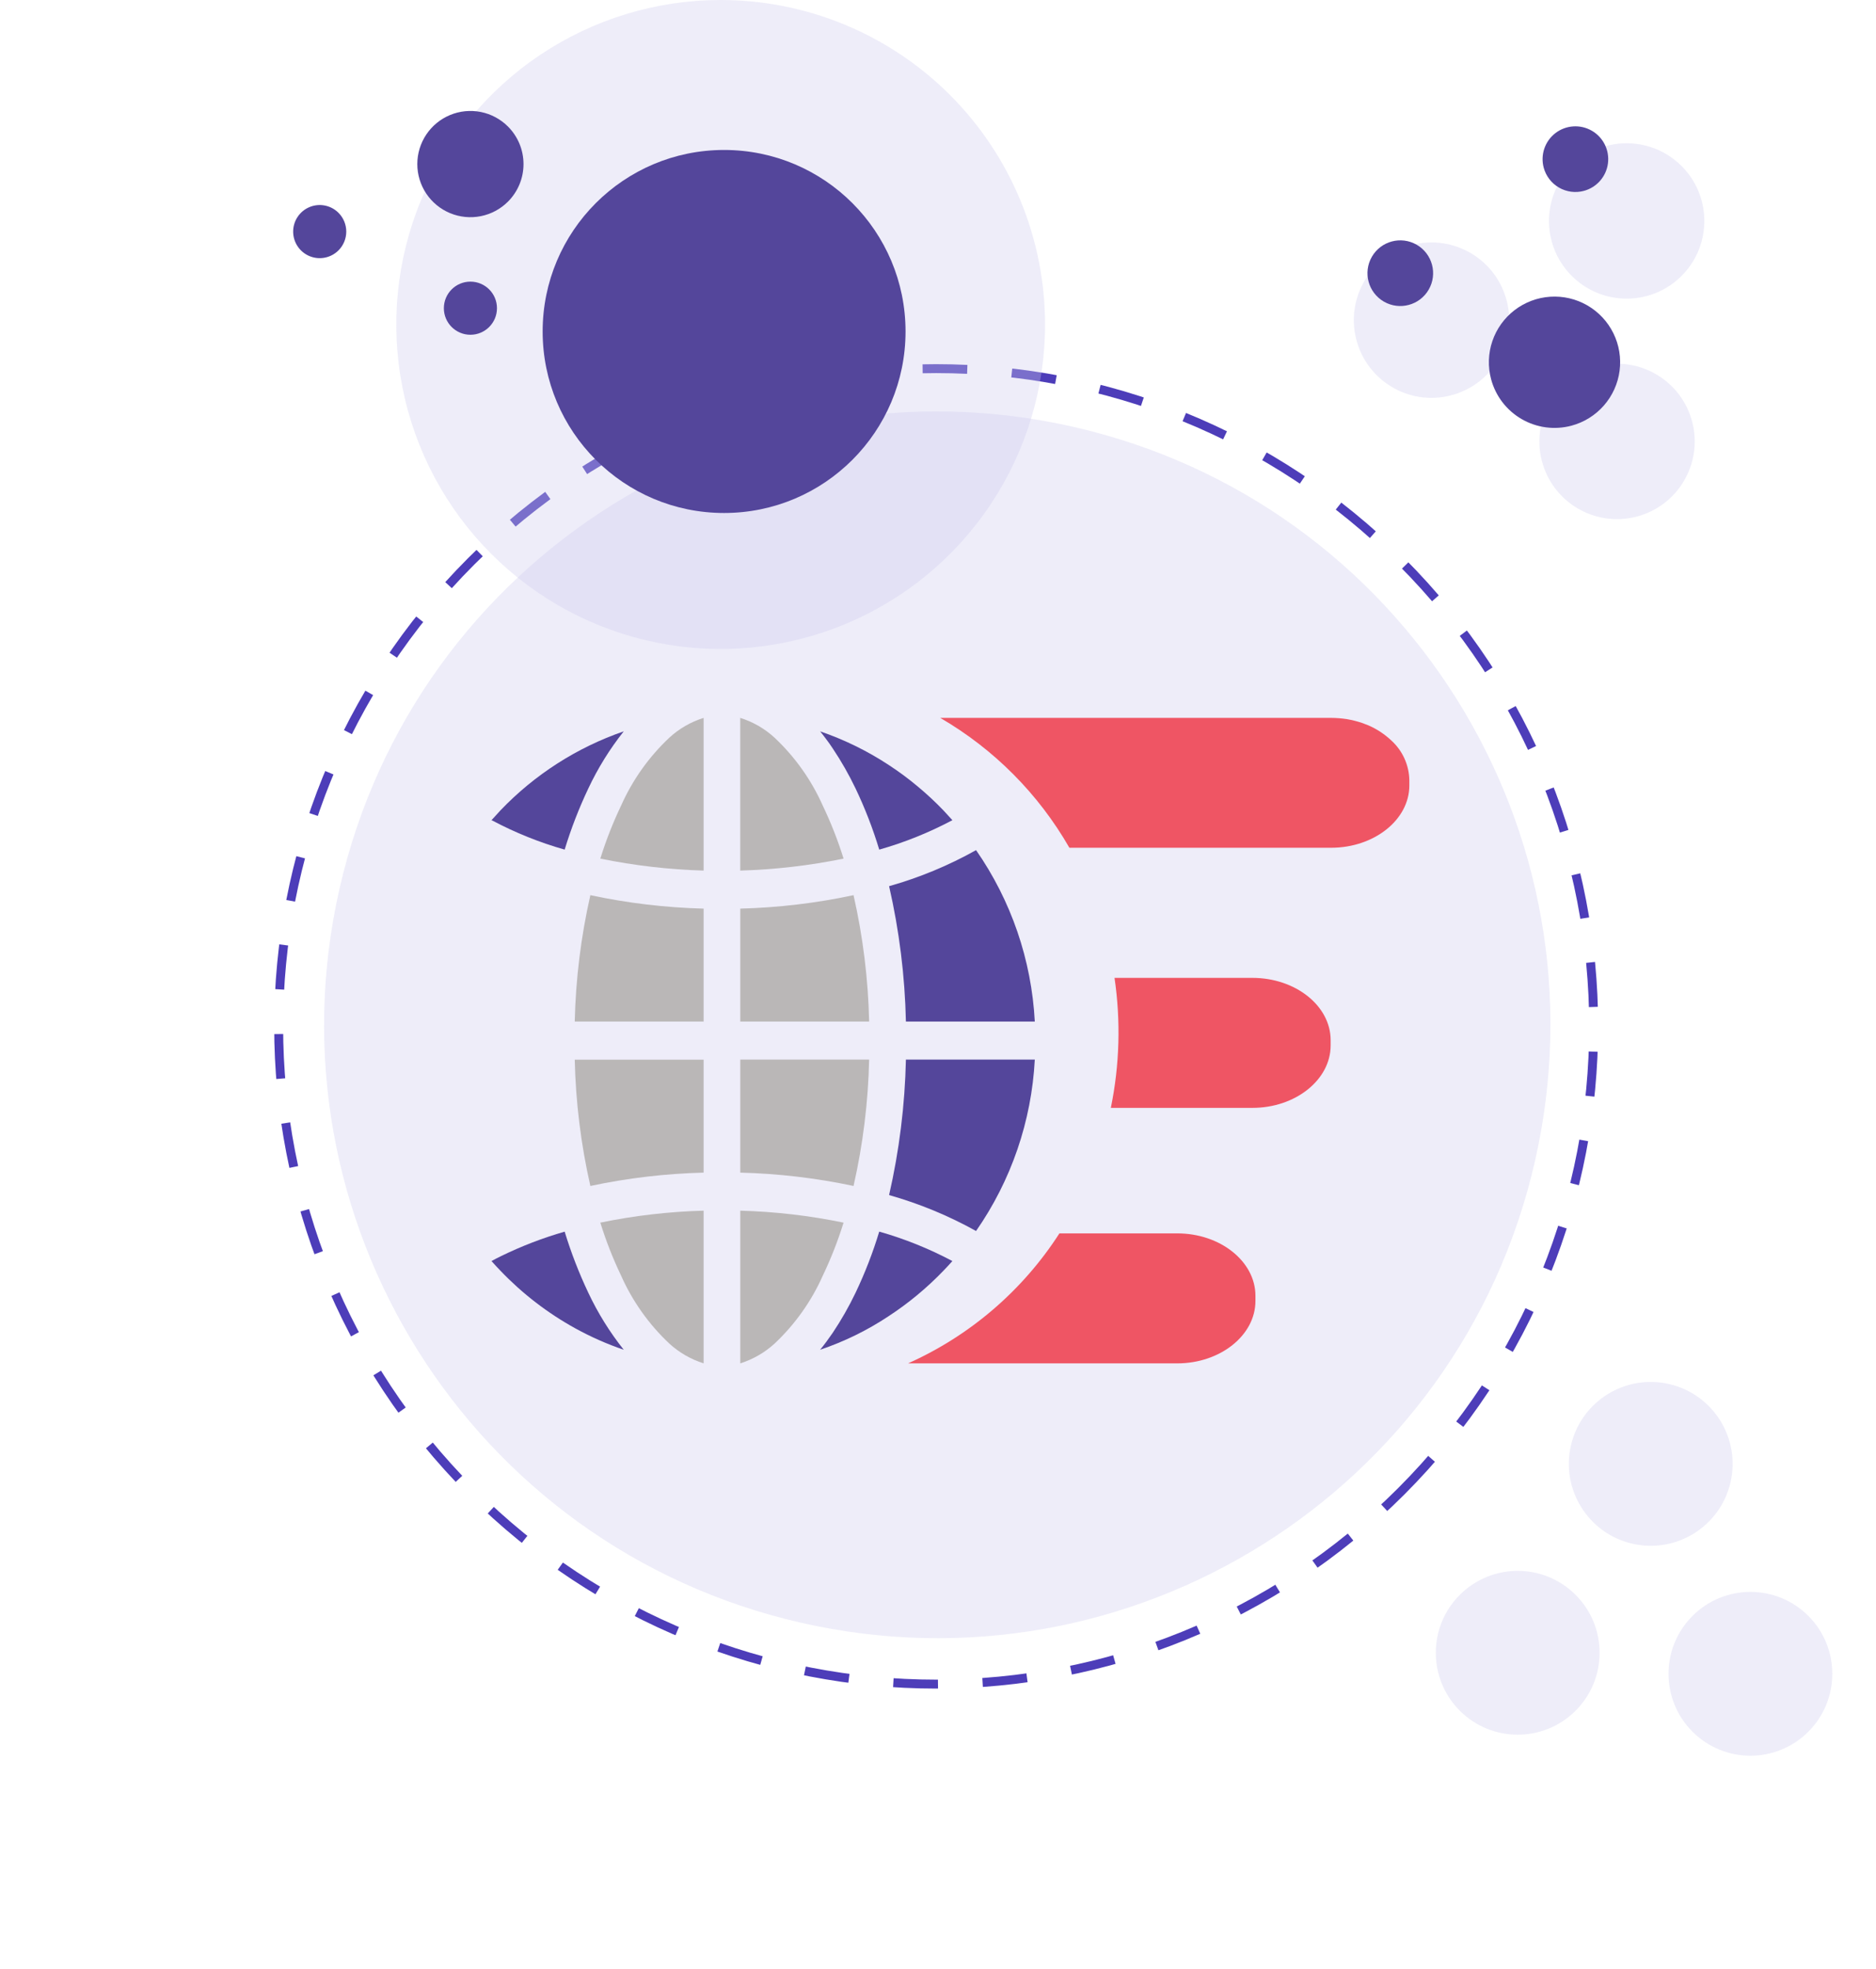 <svg width="305" height="320" viewBox="0 0 305 320" fill="none" xmlns="http://www.w3.org/2000/svg">
<path opacity="0.35" d="M249.538 188.783C261.815 135.124 228.268 81.672 174.609 69.395C120.949 57.119 67.498 90.666 55.221 144.325C42.944 197.984 76.491 251.436 130.15 263.712C183.81 275.989 237.261 242.442 249.538 188.783Z" fill="#CECBEF"/>
<path d="M227.789 242.396C269.535 200.65 269.535 132.967 227.789 91.221C186.043 49.475 118.359 49.475 76.614 91.221C34.868 132.967 34.868 200.65 76.614 242.396C118.359 284.142 186.043 284.142 227.789 242.396Z" stroke="#4D3DB9" stroke-width="1.452" stroke-miterlimit="10" stroke-dasharray="7.26 7.26"/>
<path opacity="0.35" d="M256.161 278.027C261.36 272.828 261.36 264.399 256.161 259.2C250.962 254.001 242.533 254.001 237.334 259.2C232.135 264.399 232.135 272.828 237.334 278.027C242.533 283.226 250.962 283.226 256.161 278.027Z" fill="#CECBEF"/>
<path opacity="0.35" d="M236.426 64.107C243.095 62.068 246.848 55.009 244.809 48.34C242.77 41.671 235.711 37.918 229.042 39.957C222.373 41.996 218.62 49.055 220.659 55.724C222.697 62.393 229.757 66.146 236.426 64.107Z" fill="#CECBEF"/>
<path opacity="0.35" d="M281.336 240.959C283.018 233.802 278.58 226.635 271.422 224.953C264.265 223.271 257.099 227.709 255.416 234.866C253.734 242.024 258.172 249.19 265.33 250.873C272.487 252.555 279.653 248.117 281.336 240.959Z" fill="#CECBEF"/>
<path opacity="0.35" d="M273.991 44.194C278.567 38.931 278.009 30.955 272.746 26.38C267.483 21.805 259.507 22.362 254.932 27.626C250.357 32.889 250.915 40.864 256.178 45.439C261.441 50.014 269.416 49.457 273.991 44.194Z" fill="#CECBEF"/>
<path opacity="0.35" d="M293.996 281.444C299.195 276.246 299.195 267.817 293.996 262.618C288.797 257.42 280.369 257.42 275.17 262.618C269.971 267.817 269.971 276.246 275.17 281.444C280.369 286.643 288.797 286.643 293.996 281.444Z" fill="#CECBEF"/>
<path opacity="0.35" d="M266.592 83.817C273.261 81.778 277.014 74.719 274.975 68.05C272.936 61.381 265.877 57.628 259.208 59.667C252.539 61.706 248.786 68.765 250.825 75.434C252.864 82.103 259.923 85.856 266.592 83.817Z" fill="#CECBEF"/>
<path opacity="0.35" d="M169.903 52.738C169.903 63.168 166.81 73.364 161.015 82.037C155.22 90.709 146.983 97.469 137.347 101.46C127.71 105.451 117.107 106.496 106.877 104.461C96.647 102.426 87.25 97.403 79.875 90.027C72.5 82.652 67.477 73.255 65.442 63.025C63.407 52.795 64.452 42.192 68.443 32.555C72.435 22.919 79.194 14.682 87.867 8.888C96.54 3.093 106.736 1.1358e-08 117.166 9.48279e-09C124.092 -0 130.949 1.364 137.348 4.014C143.746 6.664 149.56 10.549 154.457 15.446C159.354 20.344 163.239 26.157 165.889 32.556C168.539 38.955 169.903 45.812 169.903 52.738Z" fill="#CECBEF"/>
<path d="M117.723 83.372C134.015 83.372 147.223 70.165 147.223 53.872C147.223 37.58 134.015 24.372 117.723 24.372C101.431 24.372 88.223 37.58 88.223 53.872C88.223 70.165 101.431 83.372 117.723 83.372Z" fill="#54469B"/>
<path d="M82.584 32.772C81.376 33.979 79.838 34.801 78.164 35.134C76.489 35.467 74.753 35.296 73.176 34.643C71.598 33.99 70.25 32.883 69.301 31.463C68.353 30.044 67.846 28.375 67.846 26.667C67.846 24.96 68.353 23.291 69.301 21.871C70.25 20.451 71.598 19.345 73.176 18.691C74.753 18.038 76.489 17.867 78.164 18.2C79.838 18.533 81.376 19.355 82.584 20.563C83.385 21.364 84.021 22.316 84.455 23.363C84.889 24.411 85.112 25.534 85.112 26.667C85.112 27.801 84.889 28.924 84.455 29.971C84.021 31.018 83.385 31.97 82.584 32.772Z" fill="#54469B"/>
<path d="M242.424 61.635C241.878 59.596 241.948 57.441 242.627 55.443C243.305 53.445 244.561 51.692 246.236 50.408C247.91 49.123 249.928 48.364 252.034 48.225C254.14 48.087 256.239 48.577 258.067 49.632C259.895 50.688 261.368 52.261 262.302 54.154C263.235 56.047 263.587 58.174 263.311 60.266C263.036 62.359 262.146 64.322 260.755 65.909C259.363 67.496 257.533 68.635 255.494 69.181C254.14 69.544 252.728 69.636 251.339 69.453C249.95 69.27 248.61 68.816 247.396 68.115C246.182 67.414 245.119 66.481 244.265 65.37C243.412 64.258 242.787 62.989 242.424 61.635Z" fill="#54469B"/>
<path d="M76.48 54.406C78.864 54.406 80.797 52.473 80.797 50.089C80.797 47.704 78.864 45.772 76.48 45.772C74.096 45.772 72.163 47.704 72.163 50.089C72.163 52.473 74.096 54.406 76.48 54.406Z" fill="#54469B"/>
<path d="M223.039 41.731C221.565 44.284 222.44 47.547 224.992 49.02C227.544 50.494 230.807 49.62 232.281 47.067C233.754 44.515 232.88 41.252 230.328 39.778C227.776 38.305 224.512 39.179 223.039 41.731Z" fill="#54469B"/>
<path d="M55.032 40.692C54.428 41.295 53.659 41.707 52.821 41.873C51.984 42.04 51.116 41.954 50.327 41.628C49.538 41.301 48.864 40.748 48.39 40.038C47.915 39.328 47.662 38.493 47.662 37.639C47.662 36.785 47.915 35.951 48.39 35.241C48.864 34.531 49.538 33.978 50.327 33.651C51.116 33.324 51.984 33.239 52.821 33.405C53.659 33.572 54.428 33.983 55.032 34.587C55.841 35.396 56.296 36.494 56.296 37.639C56.296 38.784 55.841 39.882 55.032 40.692Z" fill="#54469B"/>
<path d="M250.974 27.247C250.701 26.227 250.736 25.15 251.075 24.151C251.415 23.151 252.043 22.275 252.88 21.633C253.717 20.99 254.726 20.611 255.779 20.542C256.832 20.473 257.882 20.717 258.796 21.245C259.71 21.773 260.447 22.56 260.914 23.506C261.381 24.453 261.556 25.516 261.419 26.562C261.281 27.609 260.836 28.591 260.14 29.384C259.444 30.178 258.529 30.747 257.51 31.02C256.833 31.202 256.127 31.248 255.432 31.157C254.737 31.065 254.067 30.838 253.46 30.487C252.853 30.137 252.321 29.67 251.895 29.114C251.468 28.558 251.155 27.924 250.974 27.247Z" fill="#54469B"/>
<path d="M204.109 210.588V211.441C204.109 217.016 198.387 221.578 191.396 221.578H147.634C157.714 217.075 166.264 209.734 172.24 200.452H191.399C198.389 200.451 204.109 205.013 204.109 210.588Z" fill="#EF5564"/>
<path d="M216.335 169.044V169.916C216.335 175.492 210.614 180.054 203.622 180.054H180.599C182.028 173.1 182.231 165.95 181.199 158.926H203.619C210.615 158.927 216.335 163.469 216.335 169.044Z" fill="#EF5564"/>
<path d="M229.129 126.79V127.662C229.129 133.237 223.407 137.779 216.415 137.779H173.861C168.835 129.024 161.595 121.745 152.867 116.673H216.414C217.271 116.677 218.126 116.744 218.973 116.873C219.779 117.014 220.575 117.21 221.355 117.46L222.469 117.886C223.852 118.487 225.121 119.324 226.218 120.36C227.115 121.177 227.836 122.169 228.337 123.275C228.837 124.38 229.107 125.576 229.129 126.79Z" fill="#EF5564"/>
<path d="M114.395 172.227V190.577C108.203 190.732 102.039 191.459 95.98 192.746C94.448 186.008 93.597 179.134 93.441 172.227H114.395Z" fill="#BAB7B7"/>
<path d="M168.237 172.207C167.713 182.202 164.406 191.851 158.687 200.065C154.217 197.577 149.472 195.617 144.549 194.226C146.204 186.998 147.12 179.62 147.283 172.206L168.237 172.207Z" fill="#54469B"/>
<path d="M168.237 166.024H147.283C147.12 158.617 146.204 151.246 144.549 144.024C149.476 142.635 154.222 140.669 158.687 138.166C164.403 146.381 167.71 156.03 168.237 166.024Z" fill="#54469B"/>
<path d="M114.395 196.76V221.577C112.321 220.921 110.415 219.821 108.81 218.354C105.491 215.234 102.829 211.484 100.978 207.323C99.645 204.535 98.516 201.655 97.6 198.705C103.13 197.564 108.75 196.913 114.395 196.76Z" fill="#BAB7B7"/>
<path d="M154.84 133.298C151.056 135.309 147.069 136.913 142.947 138.084C141.918 134.68 140.632 131.359 139.1 128.149C138.019 125.895 136.779 123.72 135.389 121.641C135.017 121.072 134.627 120.525 134.237 120.018C133.943 119.612 133.631 119.228 133.337 118.862C137.299 120.217 141.072 122.07 144.566 124.377C146.19 125.438 147.749 126.596 149.234 127.844C150.692 129.056 152.08 130.349 153.393 131.717C153.883 132.244 154.37 132.772 154.84 133.298Z" fill="#54469B"/>
<path d="M137.147 198.706C136.231 201.656 135.101 204.537 133.768 207.324C131.918 211.485 129.256 215.236 125.938 218.355C124.332 219.822 122.426 220.922 120.352 221.578V196.76C125.997 196.914 131.617 197.565 137.147 198.706Z" fill="#BAB7B7"/>
<path d="M101.409 219.368C98.697 218.442 96.07 217.282 93.559 215.901C89.036 213.412 84.92 210.246 81.354 206.513C80.865 206.007 80.377 205.479 79.909 204.953C80.417 204.669 80.925 204.405 81.471 204.142C84.793 202.521 88.25 201.191 91.802 200.169C92.84 203.57 94.125 206.89 95.649 210.103C97.203 213.404 99.136 216.514 101.409 219.368Z" fill="#54469B"/>
<path d="M114.395 116.673V141.49C108.752 141.325 103.133 140.674 97.601 139.544C98.518 136.593 99.647 133.713 100.979 130.926C102.83 126.765 105.493 123.015 108.811 119.896C110.411 118.422 112.318 117.321 114.395 116.673Z" fill="#BAB7B7"/>
<path d="M114.395 147.673V166.023H93.441C93.599 159.109 94.449 152.229 95.98 145.484C102.038 146.778 108.202 147.511 114.395 147.673Z" fill="#BAB7B7"/>
<path d="M141.306 172.207C141.152 179.121 140.302 186.002 138.768 192.746C132.709 191.459 126.543 190.733 120.351 190.577V172.207H141.306Z" fill="#BAB7B7"/>
<path d="M154.84 204.949C154.37 205.475 153.883 206.003 153.394 206.509C150.709 209.305 147.715 211.788 144.47 213.909C141.013 216.205 137.27 218.039 133.337 219.363C134.037 218.512 134.724 217.58 135.388 216.605C136.778 214.527 138.018 212.352 139.099 210.097C140.631 206.888 141.917 203.567 142.946 200.163C147.069 201.334 151.056 202.938 154.84 204.949Z" fill="#54469B"/>
<path d="M101.409 118.859C99.136 121.722 97.203 124.838 95.648 128.146C94.124 131.359 92.838 134.68 91.801 138.081C87.726 136.926 83.785 135.343 80.044 133.356C80.006 133.336 79.944 133.316 79.908 133.295C80.182 132.995 80.436 132.708 80.728 132.403C80.928 132.18 81.138 131.938 81.354 131.714C86.918 125.891 93.794 121.484 101.409 118.859Z" fill="#54469B"/>
<path d="M141.306 166.023H120.352V147.673C126.545 147.511 132.71 146.778 138.769 145.484C140.3 152.229 141.15 159.109 141.306 166.023Z" fill="#BAB7B7"/>
<path d="M137.147 139.544C131.613 140.675 125.992 141.326 120.347 141.49V116.673C122.425 117.32 124.332 118.421 125.933 119.896C129.251 123.015 131.913 126.765 133.763 130.926C135.098 133.713 136.229 136.593 137.147 139.544Z" fill="#BAB7B7"/>
</svg>

